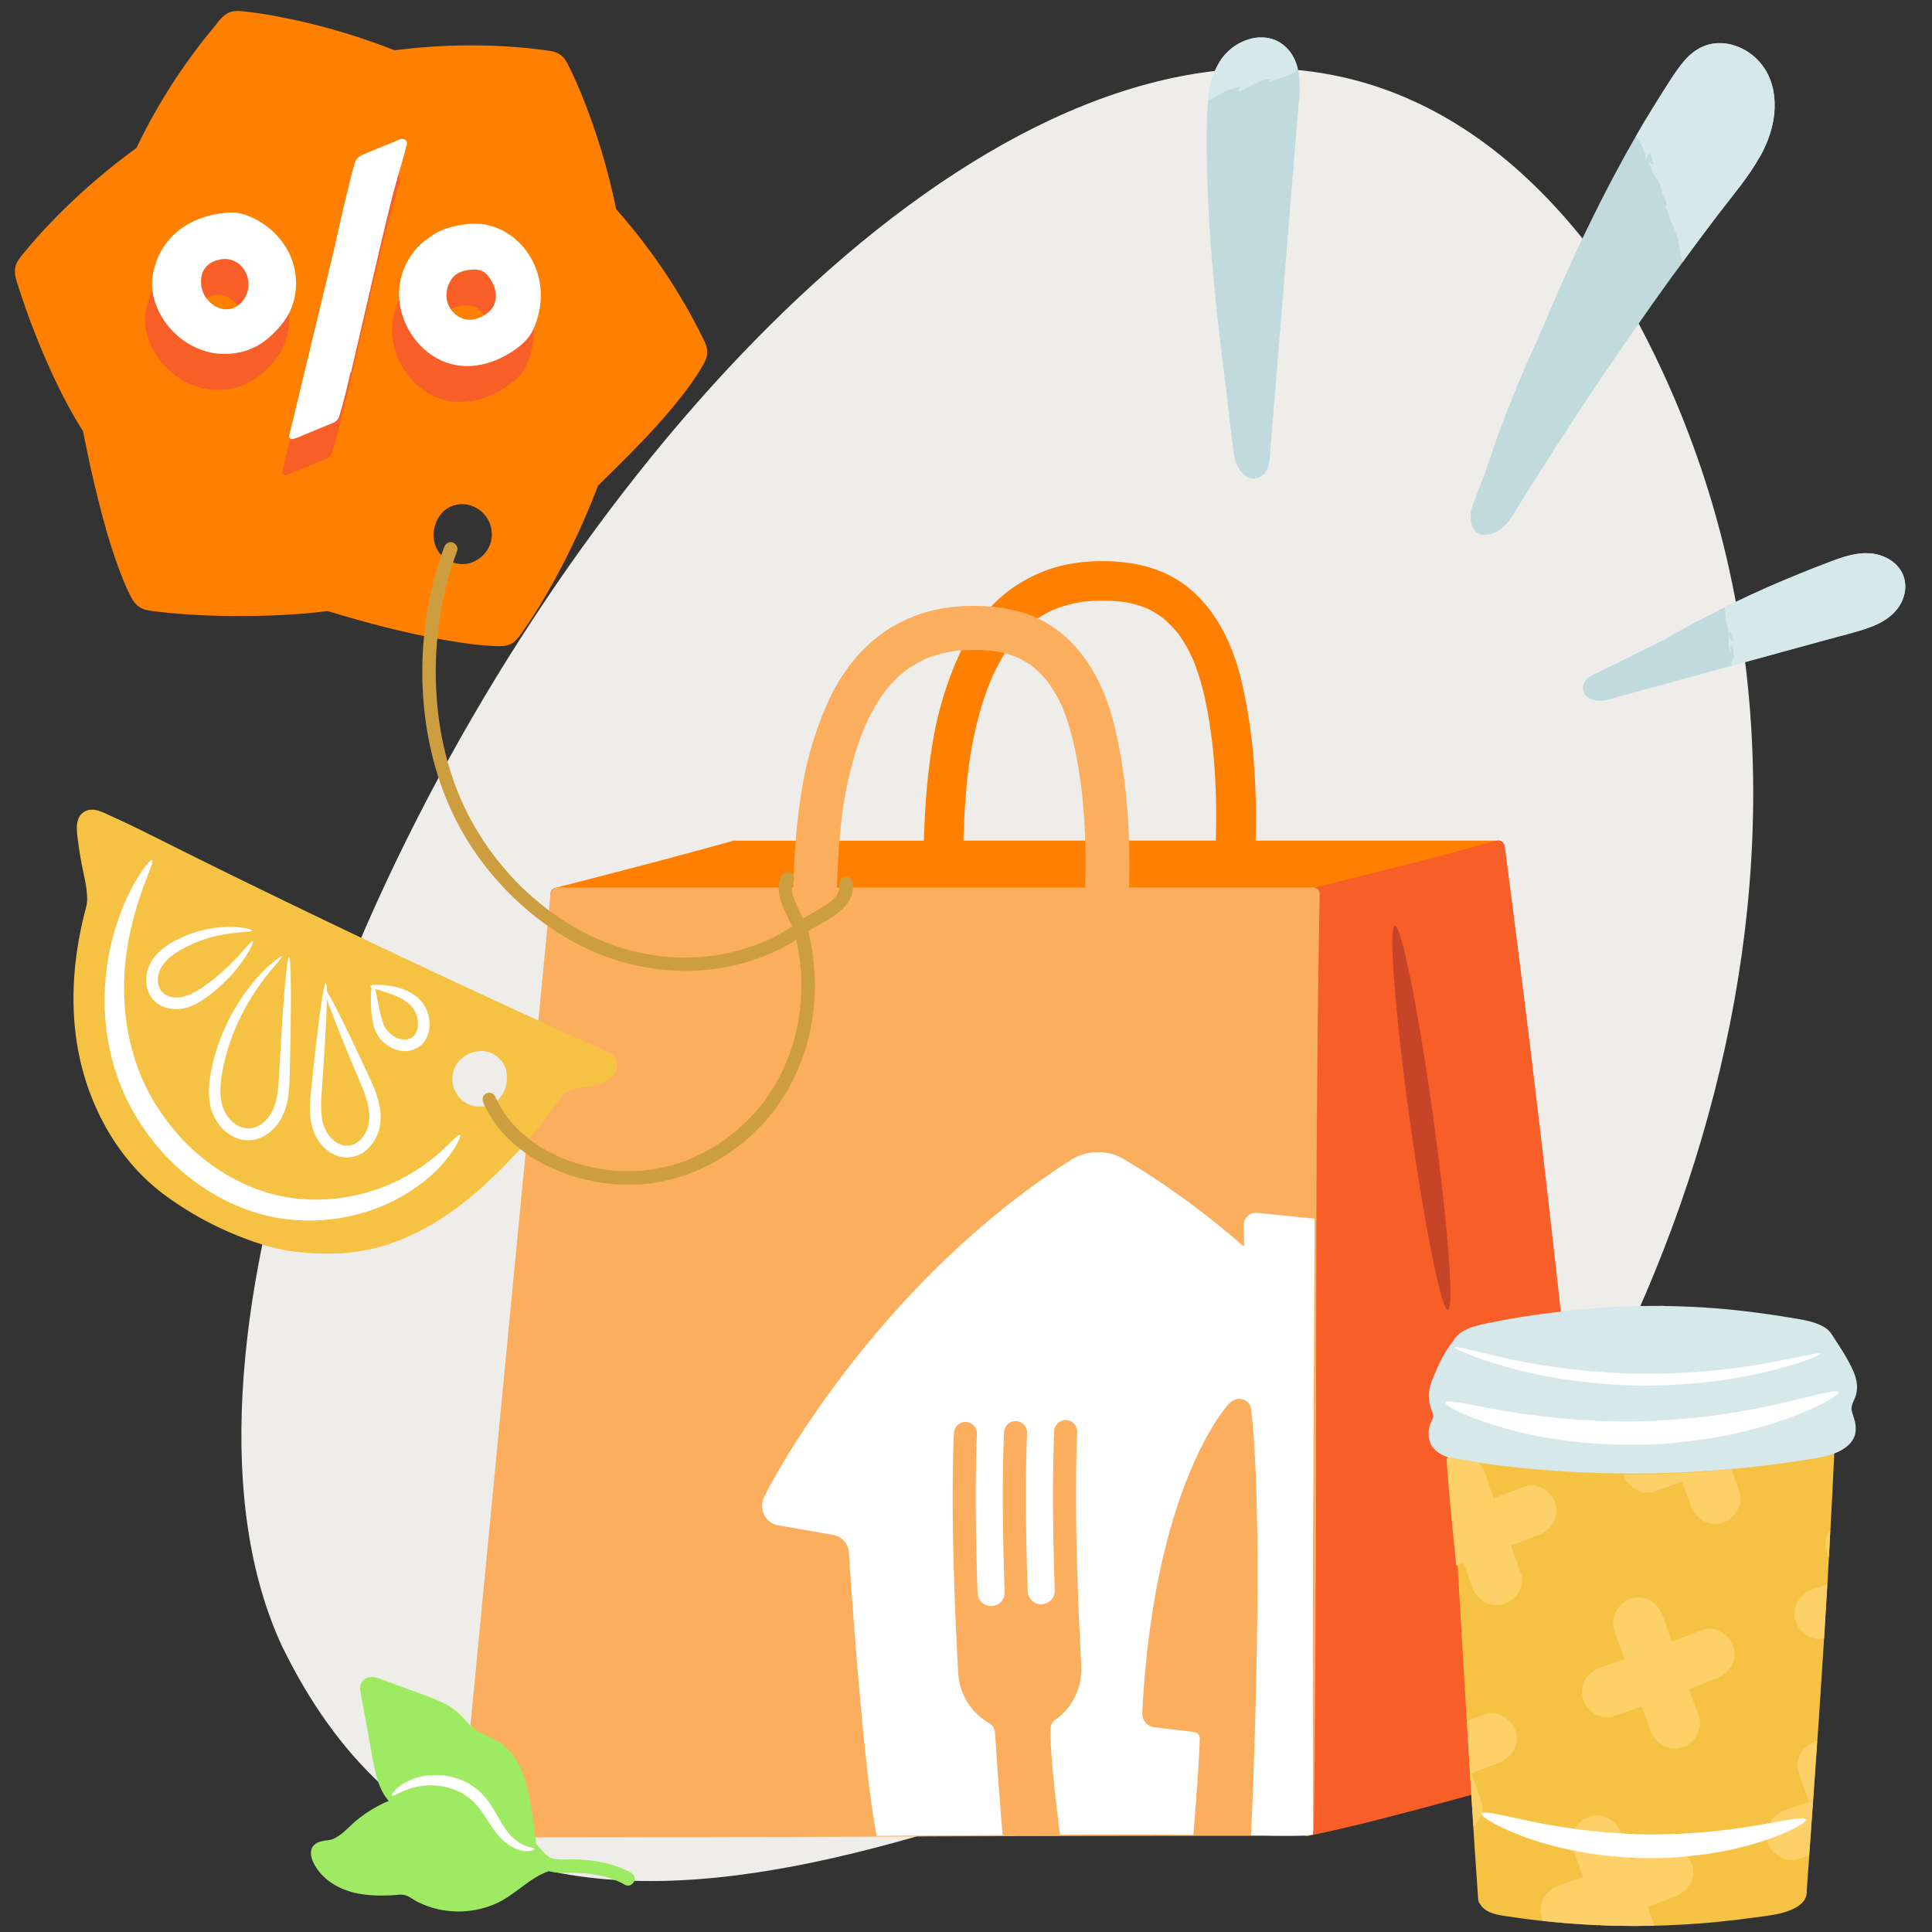 <svg xmlns="http://www.w3.org/2000/svg" viewBox="0 0 200 200"><rect x="0" y="0" width="200" height="200" fill="#333333" stroke="none"/><defs><style>.cls-1{fill:none}.cls-2{fill:#f6c243}.cls-3{fill:#f75e28}.cls-4{fill:#fff}.cls-7{fill:#fed068}.cls-8{fill:#ff8000}.cls-10{fill:#c1dade}.cls-11{fill:#d6e8ea}</style></defs><path d="M167.63 29.89C112.15-52.99 2.2 112.16 29.18 170.38c23.33 48.01 79.47 11.59 116.27 3.52 31.94-36.97 50.31-95.89 22.18-144Z" style="fill:#efedea" id="BG_Strong"/><g id="Illustrations"><g id="Bag"><path class="cls-8" d="M155.09 87.02h-25.11c.15-5.46-.19-10.93-1.4-16.27-.97-4.29-3.09-8.64-7.03-10.92-2.18-1.26-4.65-1.7-7.14-1.74-2.19-.03-4.46.27-6.49 1.1-2.03.83-3.81 1.99-5.3 3.59-1.49 1.59-2.62 3.42-3.49 5.37-1.21 2.73-2.04 5.58-2.55 8.53-.51 2.94-.76 5.92-.89 8.9-.02.48-.04.97-.05 1.45H76.35s-.06 0-.1.01a.73.73 0 0 0-.36 0C70.95 88.41 66 89.72 61.03 91c-1.18.31-2.37.61-3.55.91-.87.22-.5 1.56.37 1.34.89-.22 1.77-.45 2.66-.68h2.6s28.68 0 37.95-.03c9.27-.02 34.84.02 34.84.02l16.45-4.16h2.73c.89 0 .9-1.39 0-1.39Zm-29.21 0H99.73c.08-2.59.23-5.18.56-7.76.43-3.05 1.13-6.07 2.31-8.92.59-1.34 1.29-2.63 2.16-3.81.62-.78 1.31-1.49 2.08-2.11.72-.53 1.5-.99 2.32-1.35.93-.36 1.9-.61 2.89-.77 1.39-.16 2.8-.16 4.19 0 .81.13 1.61.33 2.37.63.6.28 1.18.61 1.72 1.01.6.49 1.13 1.04 1.62 1.64.63.86 1.15 1.8 1.58 2.77 1 2.47 1.5 5.13 1.86 7.76.47 3.62.57 7.26.47 10.91Z"/><path class="cls-3" d="M166.07 181.27c-.53-6.06-1.09-12.13-1.68-18.19-.59-6.06-1.21-12.2-1.85-18.29-.65-6.14-1.32-12.27-2.02-18.41a2191.07 2191.07 0 0 0-4.44-36.41c-.1-.75-.2-1.5-.29-2.26a.902.902 0 0 0-.24-.51l-.01-.01a.6.6 0 0 0-.55-.16h-.08c-4.99 1.38-10.01 2.65-15.03 3.91-1.22.31-2.43.61-3.64.92-.56.14-.6.75-.33 1.11l-.3 48.53-.3 47.15c-.06.01-.13.03-.19.04-.37.08-.58.51-.49.86.1.38.49.56.86.49 3.83-.79 7.63-1.77 11.41-2.77 4.29-1.14 8.57-2.33 12.83-3.57 1.95-.57 3.9-1.15 5.85-1.75.03-.01.06-.03.09-.04.26-.07.45-.28.42-.64Z"/><path d="M136.33 92.01a.653.653 0 0 0-.43-.14h-19.02c.15-5.48-.19-10.96-1.41-16.32-.99-4.35-3.15-8.74-7.13-11.06-2.21-1.28-4.73-1.73-7.25-1.77-2.21-.03-4.5.27-6.55 1.11-1.02.42-2.01.89-2.91 1.52s-1.74 1.33-2.49 2.12c-1.48 1.58-2.65 3.44-3.52 5.42-1.22 2.75-2.06 5.61-2.57 8.58-.51 2.97-.76 5.96-.89 8.96-.02.48-.04.96-.05 1.44H57.96c-.07 0-.14.01-.2.03-.35 0-.73.22-.77.67l-3.66 37.97-3.64 37.78-2.04 21.2c-.03.33.14.54.38.62.09.04.2.07.32.07 6.68 0 13.36 0 20.03-.02 5.19 0 10.39-.02 15.58-.04 4.66-.01 9.32-.03 13.98-.05 5.08-.02 10.15-.03 15.23-.04 6.44-.01 12.89-.02 19.33-.02h2.81c.38 0 .59-.23.66-.5.02-.06.03-.13.03-.2.09-6.59.15-13.18.18-19.77.03-6.27.05-12.53.06-18.8 0-6.08 0-12.17.02-18.25.01-6.13.03-12.25.08-18.38.05-6.4.12-12.79.23-19.19.01-.81.03-1.61.04-2.42 0-.26-.11-.44-.27-.55Zm-45.48-.13h-4.21c.08-2.59.23-5.18.56-7.75.43-3.02 1.13-6 2.29-8.83.58-1.32 1.27-2.58 2.13-3.75.62-.77 1.3-1.47 2.07-2.09.71-.52 1.47-.96 2.27-1.32.9-.35 1.84-.59 2.8-.74 1.38-.16 2.78-.16 4.16 0 .79.12 1.56.33 2.3.61.58.27 1.14.6 1.66.97.59.48 1.12 1.03 1.6 1.62.61.85 1.12 1.76 1.54 2.72.98 2.43 1.47 5.05 1.84 7.63.48 3.62.58 7.28.47 10.93H90.85Z" style="fill:#fbae5e"/></g><path class="cls-1" d="M87.88 160.61c-.1-.83-.71-1.49-1.5-1.7l-5.92-1.03a2.023 2.023 0 0 1-1.38-2.81c.42-1.14 11.33-21.87 31.59-34.86.83-.58 1.83-.92 2.92-.94 1.09-.02 2.1.29 2.95.84 4.48 2.66 8.53 5.7 12.13 8.84s.03.02.05.02c.04 0 .08-.03.08-.08l-.03-2.06c-.01-.69.54-1.26 1.23-1.28h.16l5.94.61c.03-4.95.05-8.81.07-10.07.05-4.33.54-23.11.54-23.11l-37.74-.44-33.41.03-.75 62.39-2.14 34.53 15.5.64s5.74-.04 12.62-.08c-1.44-7.07-2.83-28.45-2.89-29.44Z"/><path class="cls-1" d="M108.76 178.96c.02-.39.21-.72.51-.93a6.353 6.353 0 0 0 2.67-5.29v-.28c-.43-7.96-.72-17.03-.42-24.2v-.09c-.02-.66-.57-1.17-1.23-1.15-.62.02-1.12.52-1.15 1.14-.21 4.91-.14 10.73.06 16.48.02.77-.58 1.41-1.35 1.44-.77.03-1.42-.58-1.45-1.35-.2-5.71-.27-11.48-.07-16.38v-.09c-.02-.66-.57-1.17-1.23-1.15-.62.02-1.12.52-1.15 1.14-.21 4.94-.14 10.79.06 16.56.03.77-.58 1.43-1.35 1.45-.77.03-1.43-.58-1.45-1.35-.2-5.73-.28-11.54-.07-16.47v-.09c-.02-.66-.57-1.17-1.23-1.15-.62.02-1.12.52-1.15 1.14-.32 7.38 0 16.8.45 24.95.15 2.18 1.4 4.06 3.18 5.08.35.2.59.57.62.99 0 .13.02.28.03.4.27 4 .57 7.84.76 10.21 2.23-.01 4.27-.03 5.93-.03-.12-.95-.27-2.24-.46-3.84-.64-5.91-.52-7.14-.52-7.14ZM129.54 146.17c-.04-.4-.11-.57-.11-.57a1.25 1.25 0 0 0-1.18-.77c-.27 0-.53.1-.73.25 0 0-.15.1-.37.33 0 0-7.66 8.11-8.91 31.8 0 0-.03.33.06.63.15.49.54.87 1.18.98l4.07.49c.36.05.64.31.64.67 0 0-.1 3.58-.67 9.99 2.23.01 4.37.03 5.97.04.1-2.21.32-7.52.48-13.87.25-9.88.36-22.54-.44-29.97Z"/><path class="cls-4" d="M129.99 125.55c-.69.01-1.24.58-1.23 1.28l.03 2.06s-.03.08-.08.08c-.02 0-.04 0-.05-.02-3.61-3.14-7.66-6.18-12.13-8.84-.85-.55-1.86-.86-2.95-.84-1.09.02-2.09.36-2.92.94-20.25 12.99-31.17 33.72-31.59 34.86-.12.26-.18.56-.18.87.02.95.68 1.73 1.56 1.94l5.92 1.03c.79.2 1.4.87 1.5 1.7.06 1 1.45 22.38 2.89 29.44 4.27-.03 8.97-.06 13.03-.08-.2-2.37-.5-6.21-.76-10.21 0-.12-.02-.28-.03-.4a1.23 1.23 0 0 0-.62-.99 6.36 6.36 0 0 1-3.18-5.08c-.45-8.15-.77-17.57-.45-24.95.03-.61.52-1.12 1.15-1.14.66-.02 1.2.49 1.23 1.15v.09c-.21 4.92-.13 10.73.07 16.47.03.77.68 1.38 1.45 1.35s1.38-.68 1.35-1.45c-.2-5.77-.28-11.62-.06-16.56.03-.61.52-1.12 1.15-1.14.66-.02 1.2.49 1.23 1.15v.09c-.2 4.9-.13 10.67.07 16.37.03.78.68 1.38 1.45 1.35.77-.03 1.38-.67 1.35-1.44-.2-5.75-.27-11.56-.06-16.48.03-.61.52-1.12 1.15-1.14.66-.02 1.2.49 1.23 1.15v.09c-.3 7.18 0 16.25.42 24.2v.28a6.327 6.327 0 0 1-2.67 5.29c-.29.21-.49.54-.51.93 0 0-.13 1.23.52 7.14.18 1.6.34 2.89.46 3.84 1.89 0 3.28-.02 3.92-.02 2.01 0 6.07.01 9.88.04.56-6.41.67-9.99.67-9.99 0-.36-.28-.62-.64-.67l-4.07-.49c-.64-.1-1.03-.49-1.18-.98-.09-.29-.06-.63-.06-.63 1.24-23.69 8.91-31.8 8.91-31.8.23-.24.37-.33.37-.33.2-.15.46-.25.73-.25.53 0 .99.31 1.18.77 0 0 .07.16.11.57.8 7.43.69 20.09.44 29.97-.16 6.35-.38 11.66-.48 13.87.91 0 1.65.02 2.13.03 2.76.05 4.14-.05 4.28-.11 0 0-.03-23.47 0-29.19l.17-34.56-5.94-.61h-.16Z"/><path d="M65.4 193.91c-1.87-1.05-4.04-1.42-6.17-1.43-.82 0-1.89.15-2.54-.36-.46-.36-.79-.84-1.19-1.25a56.3 56.3 0 0 0-.61-4.3c-.22-1.21-.5-2.39-1-3.52s-1.22-2.05-2.22-2.7c-.53-.34-1.11-.57-1.67-.85-.56-.28-1.04-.59-1.47-1.04-.47-.49-.89-1.01-1.43-1.43s-1.08-.7-1.68-.96c-1.35-.58-2.74-1.05-4.11-1.55-.7-.26-1.39-.53-2.1-.78-.61-.22-1.37-.21-1.76.4-.22.34-.18.74-.11 1.12.06.38.14.74.2 1.11l.41 2.22c.29 1.58.54 3.18.89 4.75.25 1.1.64 2.24 1.4 3.09-1.2.5-2.34 1.19-3.35 2.03-.66.54-1.24 1.23-1.97 1.68-.15.09-.31.18-.46.24-.19.07-.37.1-.49.12-.4.05-.83.09-1.19.3-1.02.6-.52 1.83 0 2.6s1.19 1.34 1.96 1.78c1.76 1 3.82 1.11 5.8 1.02.46-.02.98-.13 1.43 0 .44.13.81.45 1.2.65.81.41 1.67.71 2.56.87 1.86.33 3.77.13 5.51-.62 1.65-.71 2.91-2.01 4.45-2.89.36-.2.72-.37 1.1-.49.02 0 .03-.01.05-.02.63.18 1.3.18 1.97.17 2.02-.03 4.08.23 5.86 1.23.78.44 1.48-.76.7-1.2Z" style="fill:#9fea63"/><g id="Labels"><path class="cls-2" d="M63.27 109.12s-.1-.09-.16-.12c-6.17-2.78-12.32-5.62-18.45-8.49-6.27-2.94-12.52-5.93-18.75-8.97-3.35-1.63-6.69-3.29-10.02-4.96h-.02a93.54 93.54 0 0 0-3.49-1.7c-.54-.25-1.08-.5-1.62-.74-.62-.27-1.32-.49-1.96-.15-1.14.61-.84 2.15-.71 3.19.16 1.28.41 2.54.68 3.8.11.54.19 1.02.23 1.56.04.58.04 1.05-.14 1.54v.04c-1.49 5.65-1.8 11.69-.11 17.34 1.44 4.82 4.25 9.26 8.33 12.27 2.38 1.75 4.99 3.19 7.73 4.27 1.99.79 4.02 1.41 6.15 1.62s4.42.24 6.57-.14c2.62-.46 5.12-1.5 7.39-2.86 2.36-1.41 4.48-3.18 6.45-5.1 2.1-2.04 4.03-4.25 5.76-6.61.39-.53.77-1.08 1.14-1.63-.04.06.03-.02.05-.05 0 0 .02 0 .03-.02.09-.06.2-.12.29-.19.01 0 .03-.02.05-.03.07-.02.14-.05.2-.07.18-.06.35-.12.53-.18.74-.23 1.52-.25 2.27-.45s1.53-.53 1.95-1.17c.4-.62.31-1.57-.34-1.99Zm-11.79 4.79c-1.02.87-2.67.86-3.65-.03-1.05-.94-1.32-2.4-.62-3.61s2.41-1.87 3.76-1.2c.66.33 1.15.87 1.38 1.56.32 1.13.03 2.51-.87 3.28Zm6.83-.72Z"/><path class="cls-8" d="M72.64 34.76c-1.09-2.2-2.32-4.32-3.67-6.36a62.695 62.695 0 0 0-5.07-6.62.313.313 0 0 0-.11-.09c-.8-3.93-1.95-7.81-3.44-11.53-.38-.95-.79-1.9-1.23-2.82-.22-.46-.43-.93-.74-1.32-.37-.46-.89-.67-1.46-.75-2.51-.37-5.06-.55-7.6-.57-2.83-.03-5.66.15-8.47.51a66.627 66.627 0 0 0-12.53-3.58c-1.03-.19-2.06-.34-3.1-.45-.59-.06-1.2-.09-1.73.23s-.88.84-1.25 1.29a61.996 61.996 0 0 0-4.29 5.8c-1.42 2.18-2.7 4.46-3.82 6.81-3.7 2.71-7.19 5.8-10.25 9.22-.36.4-.71.81-1.05 1.22-.34.41-.76.86-1.03 1.35-.36.65-.29 1.3-.08 1.99.17.55.35 1.09.53 1.64.78 2.33 1.67 4.63 2.67 6.89 1.07 2.42 2.26 4.79 3.68 7.03.45 2.3.94 4.59 1.51 6.86.61 2.46 1.29 4.91 2.17 7.29.38 1.04.8 2.08 1.32 3.06.36.69.88 1.16 1.66 1.31.62.11 1.26.17 1.89.24 2.66.28 5.34.37 8.02.36 2.91-.01 5.84-.14 8.73-.52 4.43 1.34 8.96 2.53 13.54 3.23 1.09.17 2.18.31 3.28.37.58.03 1.19.09 1.76-.04.75-.17 1.17-.78 1.59-1.37 1.56-2.2 2.91-4.55 4.16-6.95 1.37-2.66 2.61-5.4 3.67-8.2 3.09-3.06 6.23-6.1 8.88-9.55.62-.8 1.2-1.63 1.73-2.5.28-.47.6-.96.68-1.51.11-.71-.22-1.32-.53-1.94ZM45.4 57.11c-.78-1.12-.63-2.69.16-3.78.01-.01.02-.03.03-.04.02-.03.04-.05.06-.08.43-.5 1.01-.86 1.71-.98 1.51-.27 3.04.77 3.44 2.24.4 1.47-.28 2.95-1.68 3.64-1.28.63-2.91.17-3.73-1Z"/></g><path d="M83.72 96.35c1.95-1.18 4.78-2.25 4.58-4.89-.03-.38-.3-.7-.7-.7-.36 0-.72.32-.7.7.01.15 0 .3 0 .46v.03c-.02.07-.03.14-.05.21-.02.07-.04.13-.07.2v.02c-.06.11-.11.21-.18.31-.02.02-.11.14-.09.12-.03.04-.06.08-.1.12l-.27.27c-.08.08-.17.15-.26.22 0 0-.11.09-.13.1-.06.04-.11.08-.17.12-.78.53-1.64.95-2.45 1.44-.08-.17-.15-.33-.23-.49-.19-.38-.42-.84-.56-1.18-.15-.36-.31-.84-.36-1.16l-.01-.13v-.14c0-.08 0-.17.01-.25 0 0 0-.04.01-.06.02-.06.03-.12.05-.17 0 0 .02-.07.03-.09.01-.03.06-.12.06-.12.17-.33.09-.76-.25-.95-.31-.18-.78-.09-.95.25-.49.96-.38 2 0 2.98.19.49.42.97.65 1.44.15.31.3.61.43.9-3.47 2.28-7.63 3.33-11.77 3.21-4.52-.13-8.82-1.69-12.53-4.24-3.65-2.5-6.72-5.94-8.86-9.82-2.18-3.94-3.34-8.42-3.65-12.9-.32-4.57.2-9.18 1.58-13.55.17-.54.35-1.07.55-1.6.13-.35-.15-.76-.49-.86-.39-.11-.73.13-.86.49-1.63 4.44-2.38 9.23-2.25 13.96.13 4.73 1.14 9.45 3.19 13.73 2.02 4.21 5.11 7.95 8.81 10.8 3.72 2.86 8.12 4.77 12.81 5.25 4.71.49 9.66-.47 13.71-2.97l.18-.12c.7 3.14.71 6.44-.03 9.57-.78 3.3-2.37 6.37-4.71 8.81-2.21 2.31-5.01 4.05-8.08 4.94-3.48 1-7.24.79-10.67-.44-2.89-1.04-5.63-2.94-7.17-5.65-.2-.34-.37-.7-.53-1.06-.15-.35-.66-.42-.95-.25-.36.21-.4.61-.25.95 1.35 3.13 4.14 5.46 7.21 6.82 3.58 1.58 7.64 2.09 11.48 1.28 3.36-.7 6.49-2.39 9.02-4.7 2.65-2.42 4.57-5.54 5.63-8.96 1.11-3.6 1.26-7.48.52-11.18-.07-.33-.14-.66-.22-.98.04-.03.07-.06.1-.09Z" style="fill:#cc9e40"/><g id="Layer_11"><path class="cls-3" d="M26 39.46c.76-.43 1.4-1.01 1.99-1.64.57-.62 1.07-1.31 1.4-2.09.62-1.45.69-3.1.27-4.62-.43-1.56-1.43-2.93-2.7-3.91-.64-.49-1.36-.9-2.12-1.18a4.68 4.68 0 0 0-1.27-.29c-.43-.03-.87 0-1.3.06-1.78.22-3.55.91-4.88 2.12-.33.3-.64.64-.91 1l-.03.03s0 .01-.01.02c-.48.65-.85 1.38-1.08 2.16-.27.82-.4 1.67-.32 2.51.17 1.68 1.04 3.29 2.22 4.47 1.12 1.12 2.56 1.91 4.13 2.17 1.56.25 3.23-.02 4.61-.8Zm-5.7-7.63c.23-.5.65-.88 1.16-1.07.54-.2 1.06-.3 1.63-.17 1.16.27 1.89 1.37 1.91 2.53.02 1.09-.67 2.25-1.76 2.55-1.05.28-2.13-.34-2.69-1.21-.5-.77-.6-1.79-.26-2.63ZM40.4 22.19a77.382 77.382 0 0 0 .92-3.26c.04-.15.11-.31.08-.47a.414.414 0 0 0-.35-.34c-.32-.06-.68.16-.96.28-.36.14-.72.29-1.08.43-.71.29-1.43.58-2.13.88-.34.15-.64.35-.8.69-.07.14-.1.29-.13.44-.21.61-.35 1.25-.5 1.87a198.151 198.151 0 0 0-1.49 6.43c-.58 2.4-1.16 4.81-1.74 7.22l-1.92 7.97c-.36 1.51-.73 3.01-1.09 4.51-.04.18.15.37.33.33.37-.08.72-.2 1.05-.37.5-.21 1-.41 1.51-.62.31-.13.61-.25.91-.38.3-.12.62-.23.9-.38.26-.15.41-.36.5-.64l.27-.94c.17-.63.34-1.25.49-1.89.13-.54.26-1.07.37-1.61.05-.05.09-.11.1-.18l2.15-9.25c.56-2.39 1.1-4.78 1.69-7.17.29-1.19.59-2.38.94-3.56ZM52.72 28.55c-1.07-.94-2.46-1.58-3.9-1.66-.89-.05-1.78.08-2.64.29-.91.22-1.75.57-2.49 1.15-.02.01-.03.03-.05.04-2.16 1.44-3.35 4.13-2.99 6.73.44 3.17 2.95 6.1 6.23 6.47 1.71.19 3.42-.28 4.9-1.14.75-.43 1.48-.96 2.06-1.61.49-.56.78-1.25 1.01-1.96.48-1.47.56-3.04.16-4.54-.38-1.45-1.15-2.77-2.29-3.76Zm-7.22 5.87c-.03-.62.16-1.25.5-1.77.05-.07.1-.14.15-.2.36-.43.93-.67 1.48-.76.54-.09 1.14-.13 1.64.13.27.14.48.38.66.63.21.28.38.59.5.92.21.57.25 1.22.04 1.79-.23.61-.72 1.03-1.28 1.32-.56.29-1.18.43-1.8.28-1.07-.27-1.84-1.26-1.89-2.35Z"/><path class="cls-4" d="M26.72 35.74c.76-.43 1.4-1.01 1.99-1.64.57-.62 1.07-1.31 1.4-2.09.62-1.45.69-3.1.27-4.62-.43-1.56-1.43-2.93-2.7-3.91-.64-.49-1.36-.9-2.12-1.18a4.68 4.68 0 0 0-1.27-.29c-.43-.03-.87 0-1.3.06-1.78.22-3.55.91-4.88 2.12-.33.3-.64.64-.91 1l-.03.03s0 .01-.01.02c-.48.65-.85 1.38-1.08 2.16-.27.82-.4 1.67-.32 2.51.17 1.68 1.04 3.29 2.22 4.47 1.12 1.12 2.56 1.91 4.13 2.17 1.56.25 3.23-.02 4.61-.8Zm-5.7-7.63c.23-.5.65-.88 1.16-1.07.54-.2 1.06-.3 1.63-.17 1.16.27 1.89 1.37 1.91 2.53.02 1.09-.67 2.25-1.76 2.55-1.05.28-2.13-.34-2.69-1.21-.5-.77-.6-1.79-.26-2.63ZM41.12 18.47a77.382 77.382 0 0 0 .92-3.26c.04-.15.11-.31.08-.47a.414.414 0 0 0-.35-.34c-.32-.06-.68.16-.96.28-.36.14-.72.29-1.08.43-.71.29-1.43.58-2.13.88-.34.15-.64.35-.8.69-.07.14-.1.29-.13.44-.21.61-.35 1.25-.5 1.87a198.151 198.151 0 0 0-1.49 6.43c-.58 2.4-1.16 4.81-1.74 7.22l-1.92 7.97c-.36 1.51-.73 3.01-1.09 4.51-.04.18.15.37.33.33.37-.08.72-.2 1.05-.37.5-.21 1-.41 1.51-.62.31-.13.61-.25.91-.38.3-.12.62-.23.9-.38.26-.15.41-.36.5-.64l.27-.94c.17-.63.34-1.25.49-1.89.13-.54.26-1.07.37-1.61.05-.05.09-.11.1-.18l2.15-9.25c.56-2.39 1.1-4.78 1.69-7.17.29-1.19.59-2.38.94-3.56ZM53.44 24.83c-1.07-.94-2.46-1.58-3.9-1.66-.89-.05-1.78.08-2.64.29-.91.22-1.75.57-2.49 1.15-.02.01-.03.03-.05.04-2.16 1.44-3.35 4.13-2.99 6.73.44 3.17 2.95 6.1 6.23 6.47 1.71.19 3.42-.28 4.9-1.14.75-.43 1.48-.96 2.06-1.61.49-.56.78-1.25 1.01-1.96.48-1.47.56-3.04.16-4.54-.38-1.45-1.15-2.77-2.29-3.76Zm-7.22 5.87c-.03-.62.16-1.25.5-1.77.05-.07.1-.14.15-.2.36-.43.93-.67 1.48-.76.54-.09 1.14-.13 1.64.13.27.14.48.38.66.63.21.28.38.59.5.92.21.57.25 1.22.04 1.79-.23.61-.72 1.03-1.28 1.32-.56.29-1.18.43-1.8.28-1.07-.27-1.84-1.26-1.89-2.35Z"/></g><g id="Drink"><path class="cls-2" d="M189.32 150.19c-.39 0-.69-.47-.71-.09 0 .15-.12.13-.13.28-1.13.09-3.31.28-4.2.41-1.24.18-8.76 1.13-15.79 1.03-5.79-.09-14.16-1.05-16.92-1.38v-.05c-.03-.38-.3-.7-.7-.7-.36 0-.72.32-.7.7.39 6.05.75 12.1 1.1 18.15.34 5.83.68 11.67 1.05 17.5.22 3.53.45 7.06.7 10.59.01.19.09.36.21.49.02.04.04.08.07.12.67.88 1.78.99 2.81 1.15 1.23.19 2.46.35 3.69.48 2.41.26 4.83.42 7.25.48 4.85.12 9.7-.17 14.5-.84 1.18-.17 2.43-.27 3.56-.68.9-.33 2.01-.96 1.92-2.08.43-6.04.87-12.08 1.28-18.12.39-5.83.76-11.66 1.08-17.5.19-3.4.36-6.8.52-10.2.02-.38-.22.26-.58.26Z"/><path class="cls-11" d="M192.04 142.42s-.02-.05-.03-.08c-.56-1.5-1.51-2.82-2.35-4.16a.265.265 0 0 0-.05-.06c-.05-.08-.1-.15-.16-.22-.4-.49-1.02-.76-1.6-.96-.66-.23-1.36-.34-2.06-.46-1.7-.29-3.4-.54-5.12-.74-2.78-.33-5.57-.51-8.37-.54-.06-.01-.11-.02-.18-.02-.14 0-.29 0-.43.01-3.41-.02-6.82.19-10.21.61a77.193 77.193 0 0 0-6.43.97c-.8.16-1.56.29-2.32.51-.71.21-1.46.52-1.96 1.08-.1.11-.18.23-.26.35-.43.56-.83 1.15-1.17 1.77-.31.57-.59 1.21-.86 1.85-.28.61-.5 1.23-.56 1.91-.05.57.07 1.16.26 1.7.09.24.26.54.17.8-.1.31-.28.58-.36.9-.18.69-.14 1.44.24 2.06.03.05.07.1.11.14.84 1.07 2.26 1.21 3.53 1.4 1.57.24 3.14.44 4.72.62 3.15.35 6.32.56 9.5.64 6.39.16 12.78-.22 19.11-1.12.88-.13 1.76-.26 2.64-.41.64-.11 1.28-.23 1.89-.45 1.19-.42 2.42-1.24 2.37-2.65v-.04c.02-.62-.27-1.2-.41-1.81-.12-.52.28-1.07.43-1.59.19-.67.14-1.34-.08-2Z"/></g><g id="Layer_20"><path class="cls-1" d="M165.43 199.29h.28c-.01-.03-.02-.06-.03-.1l-.24.09ZM187.29 192.05c-.37.13-.75.26-1.12.39-1.34.46-2.86-.53-3.22-1.83-.39-1.43.49-2.76 1.83-3.22.83-.28 1.65-.57 2.48-.87-.36-1.02-.72-2.03-1.07-3.05-.45-1.35.52-2.86 1.83-3.22.04 0 .07-.02.1-.02l.18-2.6c.18-2.67.35-5.33.52-8-1.27.26-2.63-.68-2.96-1.9-.39-1.43.49-2.76 1.83-3.22.49-.17.98-.34 1.48-.52.05-.92.11-1.83.16-2.75-.08-.22-.15-.43-.23-.65-.25-.75-.06-1.55.38-2.18.14-2.66.26-5.04.4-7.93 0 0-1.02.31-1.39.38-1.17.24-2.99.53-3.89.66-.59.08-2.64.35-5.38.6.28.77.56 1.54.83 2.32.47 1.34-.54 2.86-1.83 3.22-1.43.39-2.75-.49-3.22-1.83-.28-.81-.58-1.63-.87-2.44-.96.34-1.92.68-2.88 1.01-1.32.46-2.81-.5-3.2-1.76-5.71-.06-11.29-.65-14.97-1.25.27.3.49.66.63 1.06.3.89.61 1.77.92 2.65 1.07-.4 2.13-.81 3.19-1.23 1.33-.52 2.88.57 3.22 1.83.4 1.47-.51 2.71-1.83 3.22-.93.36-1.86.72-2.79 1.07.35.95.69 1.89 1.02 2.85.47 1.34-.54 2.86-1.83 3.22-1.43.39-2.75-.49-3.22-1.83-.28-.81-.58-1.63-.87-2.44-.25.09-.51.18-.76.27.2 2.13.39 4.27.52 6.47l.57 9.64 1.86-.72c1.33-.52 2.88.57 3.22 1.83.4 1.47-.51 2.71-1.83 3.22-.93.36-1.86.72-2.79 1.07.35.95.69 1.89 1.02 2.85.33.95-.08 1.99-.8 2.65.16 2.52.33 5.03.5 7.55.01.19.09.36.21.49.02.04.04.08.07.12.67.88 1.78.99 2.81 1.15 1.21.18 2.43.34 3.65.48a2.72 2.72 0 0 1-.19-.47c-.39-1.43.49-2.76 1.83-3.22.83-.28 1.65-.57 2.48-.87-.36-1.02-.72-2.03-1.07-3.05-.45-1.35.52-2.86 1.83-3.22 1.42-.39 2.77.49 3.22 1.83.3.89.61 1.77.92 2.65 1.07-.4 2.13-.81 3.19-1.23 1.33-.52 2.88.57 3.22 1.83.4 1.47-.51 2.71-1.83 3.22-.93.36-1.86.72-2.79 1.07.24.65.47 1.3.7 1.94 3.44-.08 6.87-.36 10.27-.84 1.18-.17 2.43-.27 3.56-.68.9-.33 2.01-.96 1.92-2.08.09-1.23.18-2.47.26-3.7Zm-9.65-18.28c-.93.36-1.86.72-2.79 1.07.35.95.69 1.89 1.02 2.85.47 1.34-.54 2.86-1.83 3.22-1.43.39-2.75-.49-3.22-1.83-.28-.81-.58-1.63-.87-2.44-.96.34-1.92.68-2.88 1.01-1.34.46-2.86-.53-3.22-1.83-.39-1.43.49-2.76 1.83-3.22.83-.28 1.65-.57 2.48-.87-.36-1.02-.72-2.03-1.07-3.05-.45-1.35.52-2.86 1.83-3.22 1.42-.39 2.77.49 3.22 1.83.3.89.61 1.77.92 2.65 1.07-.4 2.13-.81 3.19-1.23 1.33-.52 2.88.57 3.22 1.83.4 1.47-.51 2.71-1.83 3.22ZM149.74 150.81c0 .05 0 .1.01.16.06-.04.13-.08.2-.12l-.21-.03Z"/><path class="cls-7" d="M176.25 168.72c-1.06.42-2.12.82-3.19 1.23-.31-.88-.62-1.76-.92-2.65-.45-1.34-1.8-2.22-3.22-1.83-1.31.36-2.28 1.87-1.83 3.22.34 1.02.7 2.04 1.07 3.05-.82.29-1.65.58-2.48.87-1.34.46-2.22 1.8-1.83 3.22.36 1.3 1.88 2.29 3.22 1.83.96-.33 1.92-.67 2.88-1.01.3.81.59 1.62.87 2.44.47 1.33 1.79 2.22 3.22 1.83 1.3-.36 2.3-1.88 1.83-3.22-.33-.95-.68-1.9-1.02-2.85.93-.35 1.86-.71 2.79-1.07 1.32-.51 2.23-1.76 1.83-3.22-.34-1.25-1.9-2.35-3.22-1.83ZM185.86 167.73c.33 1.22 1.69 2.16 2.96 1.9.12-1.88.23-3.76.34-5.64-.49.17-.98.35-1.48.52-1.34.46-2.22 1.8-1.83 3.22ZM189.09 160.58c.07.22.15.43.23.65l.06-1.11.09-1.72c-.44.63-.64 1.43-.38 2.18ZM171.26 154.4c.96-.33 1.92-.67 2.88-1.01.3.81.59 1.62.87 2.44.47 1.33 1.79 2.22 3.22 1.83 1.3-.36 2.3-1.88 1.83-3.22-.27-.77-.55-1.55-.83-2.32-3.06.28-6.99.55-10.7.53h-.47c.39 1.27 1.88 2.22 3.2 1.76ZM152.39 164.24c.47 1.33 1.79 2.22 3.22 1.83 1.3-.36 2.3-1.88 1.83-3.22-.33-.95-.68-1.9-1.02-2.85.93-.35 1.86-.71 2.79-1.07 1.32-.51 2.23-1.76 1.83-3.22-.34-1.25-1.9-2.35-3.22-1.83-1.06.42-2.12.82-3.19 1.23-.31-.88-.62-1.76-.92-2.65-.13-.4-.35-.76-.63-1.06-.74-.12-1.4-.24-1.97-.35l-1.17-.19c-.07.04-.13.08-.2.12.25 3.79.65 7.43 1.01 11.1.26-.09.51-.18.76-.27.3.81.59 1.62.87 2.44ZM153.33 186.43c-.33-.95-.68-1.9-1.02-2.85.93-.35 1.86-.71 2.79-1.07 1.32-.51 2.23-1.76 1.83-3.22-.34-1.25-1.9-2.35-3.22-1.83l-1.86.72c.16 2.62.31 5.24.48 7.86.06 1.01.13 2.03.2 3.04.73-.65 1.14-1.69.8-2.65ZM186.18 183.47c.34 1.02.7 2.04 1.07 3.05-.82.29-1.65.58-2.48.87-1.34.46-2.22 1.8-1.83 3.22.36 1.3 1.88 2.29 3.22 1.83.37-.13.75-.26 1.12-.39.28-3.94.56-7.88.83-11.82-.03 0-.07.01-.1.02-1.31.36-2.28 1.87-1.83 3.22ZM173.36 196.33c1.32-.51 2.23-1.76 1.83-3.22-.34-1.25-1.9-2.35-3.22-1.83-1.06.41-2.12.82-3.19 1.23-.31-.88-.62-1.76-.92-2.65-.45-1.34-1.8-2.22-3.22-1.83-1.31.36-2.28 1.87-1.83 3.22.34 1.02.7 2.04 1.07 3.05-.82.29-1.65.58-2.48.87-1.34.46-2.22 1.8-1.83 3.22.05.16.11.32.19.47h.04c1.87.2 3.75.34 5.63.43l.24-.09c.01.03.02.06.03.1.45.02.89.04 1.34.05 1.41.03 2.82.03 4.22 0-.23-.65-.46-1.3-.7-1.94.93-.35 1.86-.71 2.79-1.07Z"/></g><g id="Layer_18"><path class="cls-10" d="M130.39 3.87c-1.66.1-3.2 1.06-4.09 2.45-1.03 1.6-1.26 3.56-1.33 5.43-.08 2.14-.06 4.29 0 6.44.12 4.43.46 8.86.91 13.27.31 2.97.67 5.93 1.06 8.89.15 1.43.31 2.87.49 4.3l.21 1.68c.06.46.1.92.24 1.36.03.1.07.19.11.29 0 .02.02.04.03.06.27.64.72 1.28 1.41 1.45.96.24 1.73-.52 1.92-1.4.11-.49.12-1.01.16-1.51.05-.55.09-1.1.13-1.64.36-4.44.73-8.89 1.09-13.33.36-4.44.73-8.89 1.09-13.33.18-2.23.36-4.46.55-6.69.14-1.67.38-3.49-.22-5.11-.59-1.6-2.02-2.7-3.76-2.59ZM196.56 58.75c-.81-1.02-2.17-1.51-3.44-1.49-1.56.02-3.04.65-4.48 1.2-1.43.54-2.84 1.12-4.24 1.71-4.24 1.8-8.36 3.87-12.35 6.17-1.11.55-2.21 1.1-3.32 1.64-.71.35-1.43.71-2.14 1.06-.36.18-.71.35-1.07.53-.34.17-.71.31-1.02.54-.57.41-.86 1.14-.44 1.76.35.51 1.04.68 1.63.67.69 0 1.37-.28 2.02-.46l2.41-.66 9.41-2.58 9.41-2.58c1.48-.41 2.99-.75 4.44-1.26 1.33-.46 2.61-1.18 3.34-2.44.7-1.21.72-2.69-.16-3.81ZM173.24 28.43c1.53-2.11 3.08-4.2 4.66-6.27 1.48-1.94 3.12-3.83 4.31-5.98 1.16-2.09 1.82-4.49 1.35-6.88-.42-2.13-1.88-3.89-3.96-4.58-.93-.31-1.98-.36-2.91-.06-1.08.34-1.94 1.1-2.63 1.99-.75.96-1.38 2-2.03 3.02-.66 1.04-1.3 2.09-1.93 3.14-2.54 4.29-4.82 8.73-6.93 13.25-1.36 2.91-2.64 5.86-3.88 8.82-1.47 3.16-2.81 6.38-4.02 9.65-.53 1.43-1.03 2.88-1.51 4.34-.2.52-.4 1.03-.59 1.55-.22.58-.44 1.17-.67 1.75-.17.43-.27.88-.27 1.35 0 .88.46 1.94 1.51 1.85.06 0 .13-.02.19-.04.76 0 1.53-.56 2.02-1.1.4-.44.69-.97 1-1.47.34-.55.69-1.1 1.04-1.66.69-1.1 1.39-2.2 2.09-3.3 1.4-2.2 2.83-4.38 4.27-6.55 2.88-4.34 5.85-8.63 8.9-12.85Z"/><path class="cls-1" d="M183.45 3.86c-1.39-.81-10 .89-10 .89l-4.25 9.26s.08.08.13.14c.26-.44.51-.89.77-1.33.63-1.06 1.27-2.11 1.93-3.14.65-1.02 1.29-2.07 2.03-3.02.69-.88 1.54-1.64 2.63-1.99.94-.3 1.99-.25 2.91.06 2.07.69 3.54 2.45 3.96 4.58.47 2.38-.2 4.79-1.35 6.88-1.19 2.15-2.82 4.03-4.31 5.98-1.25 1.64-2.48 3.3-3.7 4.96.08.32.14.56.15.62.04.18 5.26-5.66 7.02-7.96 1.76-2.3 3.37-4.76 3.96-6.15.59-1.39-.48-8.96-1.87-9.77Z"/><path class="cls-11" d="M182.21 16.19c1.16-2.09 1.82-4.49 1.35-6.88-.42-2.13-1.88-3.89-3.96-4.58-.93-.31-1.98-.36-2.91-.06-1.08.34-1.94 1.1-2.63 1.99-.75.96-1.38 2-2.03 3.02-.66 1.04-1.3 2.09-1.93 3.14-.26.44-.52.88-.77 1.33.16.18.38.48.54.76.21.37.16.21.37.86.21.64-.05 1.23.21.64.27-.59.37-.59.48-.27s.27.91.27.91c-.43-.05-.64-.54-.43-.05.21.48.43 1.07.43 1.07s.43.54.59.91.27.96.27.96.21.59.37.86 0 .64 0 .64.16.37.37.96.96 2.32.96 2.51c0 .4.25 1.5.42 2.21 1.22-1.66 2.45-3.32 3.7-4.96 1.48-1.94 3.12-3.83 4.31-5.98Z"/><path class="cls-1" d="M197.06 57.73c-.75-.51-3.61-1.44-5.05-1.12-1.44.32-6.84 2.3-7.86 2.65s-5.72 2.62-5.72 2.62c.01.17.05.58.1 1a114.867 114.867 0 0 1 10.1-4.41c1.44-.55 2.92-1.17 4.48-1.2 1.28-.02 2.63.46 3.44 1.49.89 1.12.87 2.6.16 3.81-.73 1.25-2.01 1.97-3.34 2.44-1.45.51-2.96.85-4.44 1.26l-9.41 2.58-.27.08c.01.09.03.15.03.15s5.51-1.16 6.9-1.48c1.39-.32 8.18-2.14 9.19-2.68 1.02-.55 1.98-1.86 2.32-2.63s.11-4.04-.64-4.54Z"/><path class="cls-11" d="M188.94 66.27c1.48-.41 2.99-.75 4.44-1.26 1.33-.46 2.61-1.18 3.34-2.44.7-1.21.72-2.69-.16-3.81-.81-1.02-2.17-1.51-3.44-1.49-1.56.02-3.04.65-4.48 1.2-1.43.54-2.84 1.12-4.24 1.71-1.98.84-3.93 1.74-5.86 2.7.05.48.11.98.14 1.19.05.4.13.96.21 1.23.08.27.29.21.24 0-.05-.21.01-.15.05.21s.41.86.21.86-.45-.78-.44-.47v1.11s.19.37.22.51 0-.46 0-.67.36.26.29.57.12.37 0 .66c-.11.29-.19.21-.22.43-.02.13 0 .3.03.42l.27-.08 9.41-2.58Z"/><path class="cls-1" d="M132.41 3.55c-1.17-.1-3.23-.05-4.36.69-1.12.74-2.59 2.58-2.99 3.41s-.37 2.99-.37 2.99c.03-.02.17-.09.36-.19.14-1.45.46-2.9 1.25-4.13.89-1.39 2.43-2.35 4.09-2.45 1.74-.1 3.17 1 3.76 2.59.08.22.15.44.2.67.06-.07.12-.13.19-.18.18-.15-.95-3.3-2.13-3.4Z"/><path class="cls-11" d="M130.39 3.87c-1.66.1-3.2 1.06-4.09 2.45-.79 1.23-1.11 2.68-1.25 4.13.38-.2.99-.54 1.51-.85.77-.48 1.34-.43 1.68-.61.35-.19.13.05 0 .23s.08.28.4.12c.32-.16 1.55-.91 2.32-1.07s.51.08.43.16c-.08.08.67-.21 1.23-.37.56-.16 1.28-.48 1.42-.59.09-.07.2-.2.31-.33-.05-.23-.12-.45-.2-.67-.59-1.6-2.02-2.7-3.76-2.59Z"/></g></g><g id="Outline"><path class="cls-4" d="M188.42 140.14c-.06-.19-2.14.37-5.55.98-.85.15-1.78.31-2.79.44-1 .16-2.08.25-3.22.37-2.27.19-4.78.31-7.41.28-2.63-.06-5.13-.27-7.4-.54-1.13-.16-2.21-.3-3.2-.49-1-.16-1.93-.36-2.78-.54-3.38-.73-5.44-1.36-5.51-1.18-.05.13 1.92 1.06 5.3 2.02.85.24 1.77.48 2.79.69 1.01.24 2.1.42 3.24.61 2.3.34 4.85.59 7.53.65 2.68.04 5.24-.12 7.55-.38 1.15-.15 2.25-.29 3.26-.49 1.02-.17 1.96-.39 2.81-.59 3.41-.84 5.42-1.69 5.37-1.82ZM190.34 144.11c-.14-.34-2.38.33-5.99 1.16-.45.1-.93.21-1.42.32-.49.11-1.01.19-1.55.3-1.06.22-2.22.38-3.42.57-2.42.33-5.09.58-7.9.67-2.81.06-5.49-.05-7.92-.25-1.21-.13-2.37-.22-3.45-.39-.54-.08-1.06-.13-1.56-.21-.5-.08-.98-.16-1.44-.24-3.66-.63-5.93-1.19-6.05-.84-.11.29 1.98 1.43 5.66 2.52.46.13.94.26 1.45.4s1.04.24 1.59.36c1.1.26 2.29.44 3.54.63 2.52.33 5.31.52 8.24.45 2.93-.09 5.71-.43 8.21-.89 1.24-.26 2.42-.5 3.51-.82.54-.15 1.07-.28 1.57-.45.5-.17.97-.33 1.42-.48 3.61-1.29 5.64-2.54 5.52-2.82ZM186.93 188.35c-.12-.34-2.01.09-5.01.6-.75.13-1.57.27-2.46.37-.88.14-1.83.22-2.83.33-2 .17-4.19.28-6.5.24-2.31-.05-4.5-.24-6.49-.48-.99-.15-1.94-.26-2.82-.43-.88-.14-1.7-.31-2.45-.46-2.99-.62-4.85-1.12-4.99-.78-.12.29 1.54 1.36 4.52 2.45.75.27 1.57.54 2.47.78.9.27 1.87.46 2.9.68 2.07.38 4.37.65 6.8.7 2.43.04 4.74-.15 6.82-.45 1.04-.18 2.02-.34 2.93-.57.91-.2 1.75-.45 2.5-.69 3.02-.97 4.72-1.99 4.61-2.28ZM40.59 185.88c.13.15.91-.52 2.41-.88.74-.17 1.66-.25 2.64-.1.98.14 2.03.53 2.91 1.21.88.66 1.46 1.64 2.06 2.55.3.46.6.9.93 1.29.34.4.7.73 1.06.98.73.52 1.47.71 1.97.7.51-.01.75-.16.74-.24-.01-.09-.27-.11-.68-.23-.4-.13-.95-.39-1.5-.9-.56-.5-1.05-1.24-1.58-2.18-.53-.91-1.14-2.07-2.27-2.93a6.722 6.722 0 0 0-3.53-1.37c-1.16-.1-2.22.08-3.03.39-1.65.65-2.26 1.62-2.16 1.7Z"/><path d="M144.39 95.81c-.67.09.02 9.07 1.54 20.06 1.52 10.99 3.29 19.82 3.96 19.73.67-.09-.02-9.07-1.54-20.06-1.52-10.99-3.29-19.82-3.96-19.73Z" style="fill:#c64528"/><path class="cls-4" d="M47.6 117.5c-.07-.05-.28.09-.6.4-.16.15-.35.34-.57.57-.24.21-.5.46-.8.74-1.2 1.09-3.1 2.51-5.75 3.59-2.64 1.05-6.07 1.73-9.75 1.2-3.67-.5-7.5-2.4-10.6-5.4a23.029 23.029 0 0 1-3.83-4.97c-1.01-1.77-1.7-3.62-2.15-5.44-.91-3.66-.82-7.15-.39-10 .46-2.86 1.21-5.12 1.79-6.66.29-.77.52-1.37.68-1.79.15-.42.19-.66.12-.71-.07-.04-.26.12-.54.46-.3.34-.67.89-1.11 1.62-.87 1.46-1.92 3.74-2.63 6.74-.67 3-.98 6.77-.1 10.83.43 2.02 1.16 4.11 2.25 6.1 1.09 1.98 2.5 3.88 4.22 5.57 3.45 3.35 7.82 5.44 12.01 5.88 4.19.47 7.95-.49 10.75-1.85 2.81-1.4 4.69-3.16 5.74-4.52.26-.35.48-.66.67-.93.18-.28.3-.53.41-.73.2-.41.27-.64.2-.69Z"/><path class="cls-4" d="M26.16 97.44c-.16-.1-1.02 1.16-2.76 2.8-.44.41-.93.84-1.49 1.27-.55.42-1.17.88-1.82 1.23-.66.35-1.38.59-2.09.51-.72-.08-1.34-.47-1.55-1.13-.23-.67-.08-1.49.32-2.09.4-.63 1.01-1.13 1.66-1.53 1.31-.8 2.66-1.29 3.81-1.57 2.32-.55 3.85-.39 3.86-.59.03-.13-1.5-.62-4.03-.26a12.4 12.4 0 0 0-4.22 1.45c-.74.43-1.52.99-2.08 1.85-.57.86-.84 2.01-.47 3.13.18.56.56 1.07 1.04 1.4.48.33 1.02.49 1.54.54 1.06.1 2.02-.28 2.76-.72.75-.45 1.36-.95 1.92-1.43.56-.49 1.04-.98 1.46-1.44 1.67-1.89 2.27-3.34 2.15-3.41ZM29.93 99.05c-.17 0-.42 2.36-.68 6.2-.13 1.91-.26 4.21-.4 6.73-.08 1.23-.26 2.52-.94 3.5-.34.49-.8.92-1.32 1.15-.52.23-1.1.25-1.65.04-.55-.21-1.04-.63-1.39-1.12-.36-.49-.56-1.07-.66-1.69-.19-1.23.02-2.52.29-3.72.54-2.42 1.46-4.49 2.39-6.12 1.89-3.27 3.74-4.85 3.58-5-.05-.06-.56.27-1.37 1-.8.74-1.88 1.91-2.95 3.55a20.786 20.786 0 0 0-2.75 6.3c-.31 1.25-.59 2.65-.38 4.17.19 1.5 1.14 3.13 2.79 3.77.82.33 1.8.29 2.58-.07s1.38-.94 1.82-1.59c.88-1.34 1.01-2.83 1.07-4.11.08-2.56.12-4.83.14-6.76.04-3.84-.02-6.23-.19-6.23ZM33.6 102.39c-.15.07.58 2.1 1.89 5.34.33.81.7 1.69 1.09 2.64.39.95.85 1.96 1.22 3 .36 1.03.59 2.18.31 3.2-.27 1.03-1.11 2-2.11 2.03-1 .06-1.96-.82-2.37-1.79-.42-1-.42-2.18-.36-3.29.16-2.28.31-4.37.4-6.11.2-3.48.23-5.65.06-5.66s-.51 2.12-.92 5.59a243.1 243.1 0 0 0-.66 6.1c-.09 1.16-.16 2.49.38 3.84.28.67.71 1.28 1.3 1.76.58.48 1.38.82 2.23.78.85-.04 1.62-.46 2.14-1.02.53-.56.88-1.22 1.06-1.92.36-1.44 0-2.77-.4-3.89-.43-1.13-.92-2.09-1.35-3.03-.44-.93-.85-1.79-1.22-2.58-1.51-3.14-2.53-5.05-2.68-4.99ZM38.34 102.1c-.01.08.24.2.69.34.45.15 1.11.31 1.85.62.37.15.76.34 1.12.6.18.13.36.27.52.44.16.16.29.33.4.53.22.4.36.89.35 1.38 0 .49-.16.97-.48 1.26-.32.3-.77.41-1.22.32-.46-.08-.9-.34-1.24-.65-.35-.33-.55-.66-.7-1.11a9.63 9.63 0 0 1-.34-1.27c-.33-1.62-.5-2.69-.68-2.67-.15.02-.29 1.06-.17 2.79.04.44.1.91.23 1.44.11.51.42 1.16.87 1.61.46.47 1.05.86 1.8 1.02.73.17 1.66 0 2.29-.6.64-.61.85-1.44.84-2.16a3.79 3.79 0 0 0-.58-1.96c-.17-.28-.4-.54-.63-.74-.22-.2-.47-.36-.7-.5-.48-.28-.96-.45-1.39-.57-.87-.23-1.57-.26-2.06-.27-.48 0-.75.05-.76.13Z"/></g></svg>